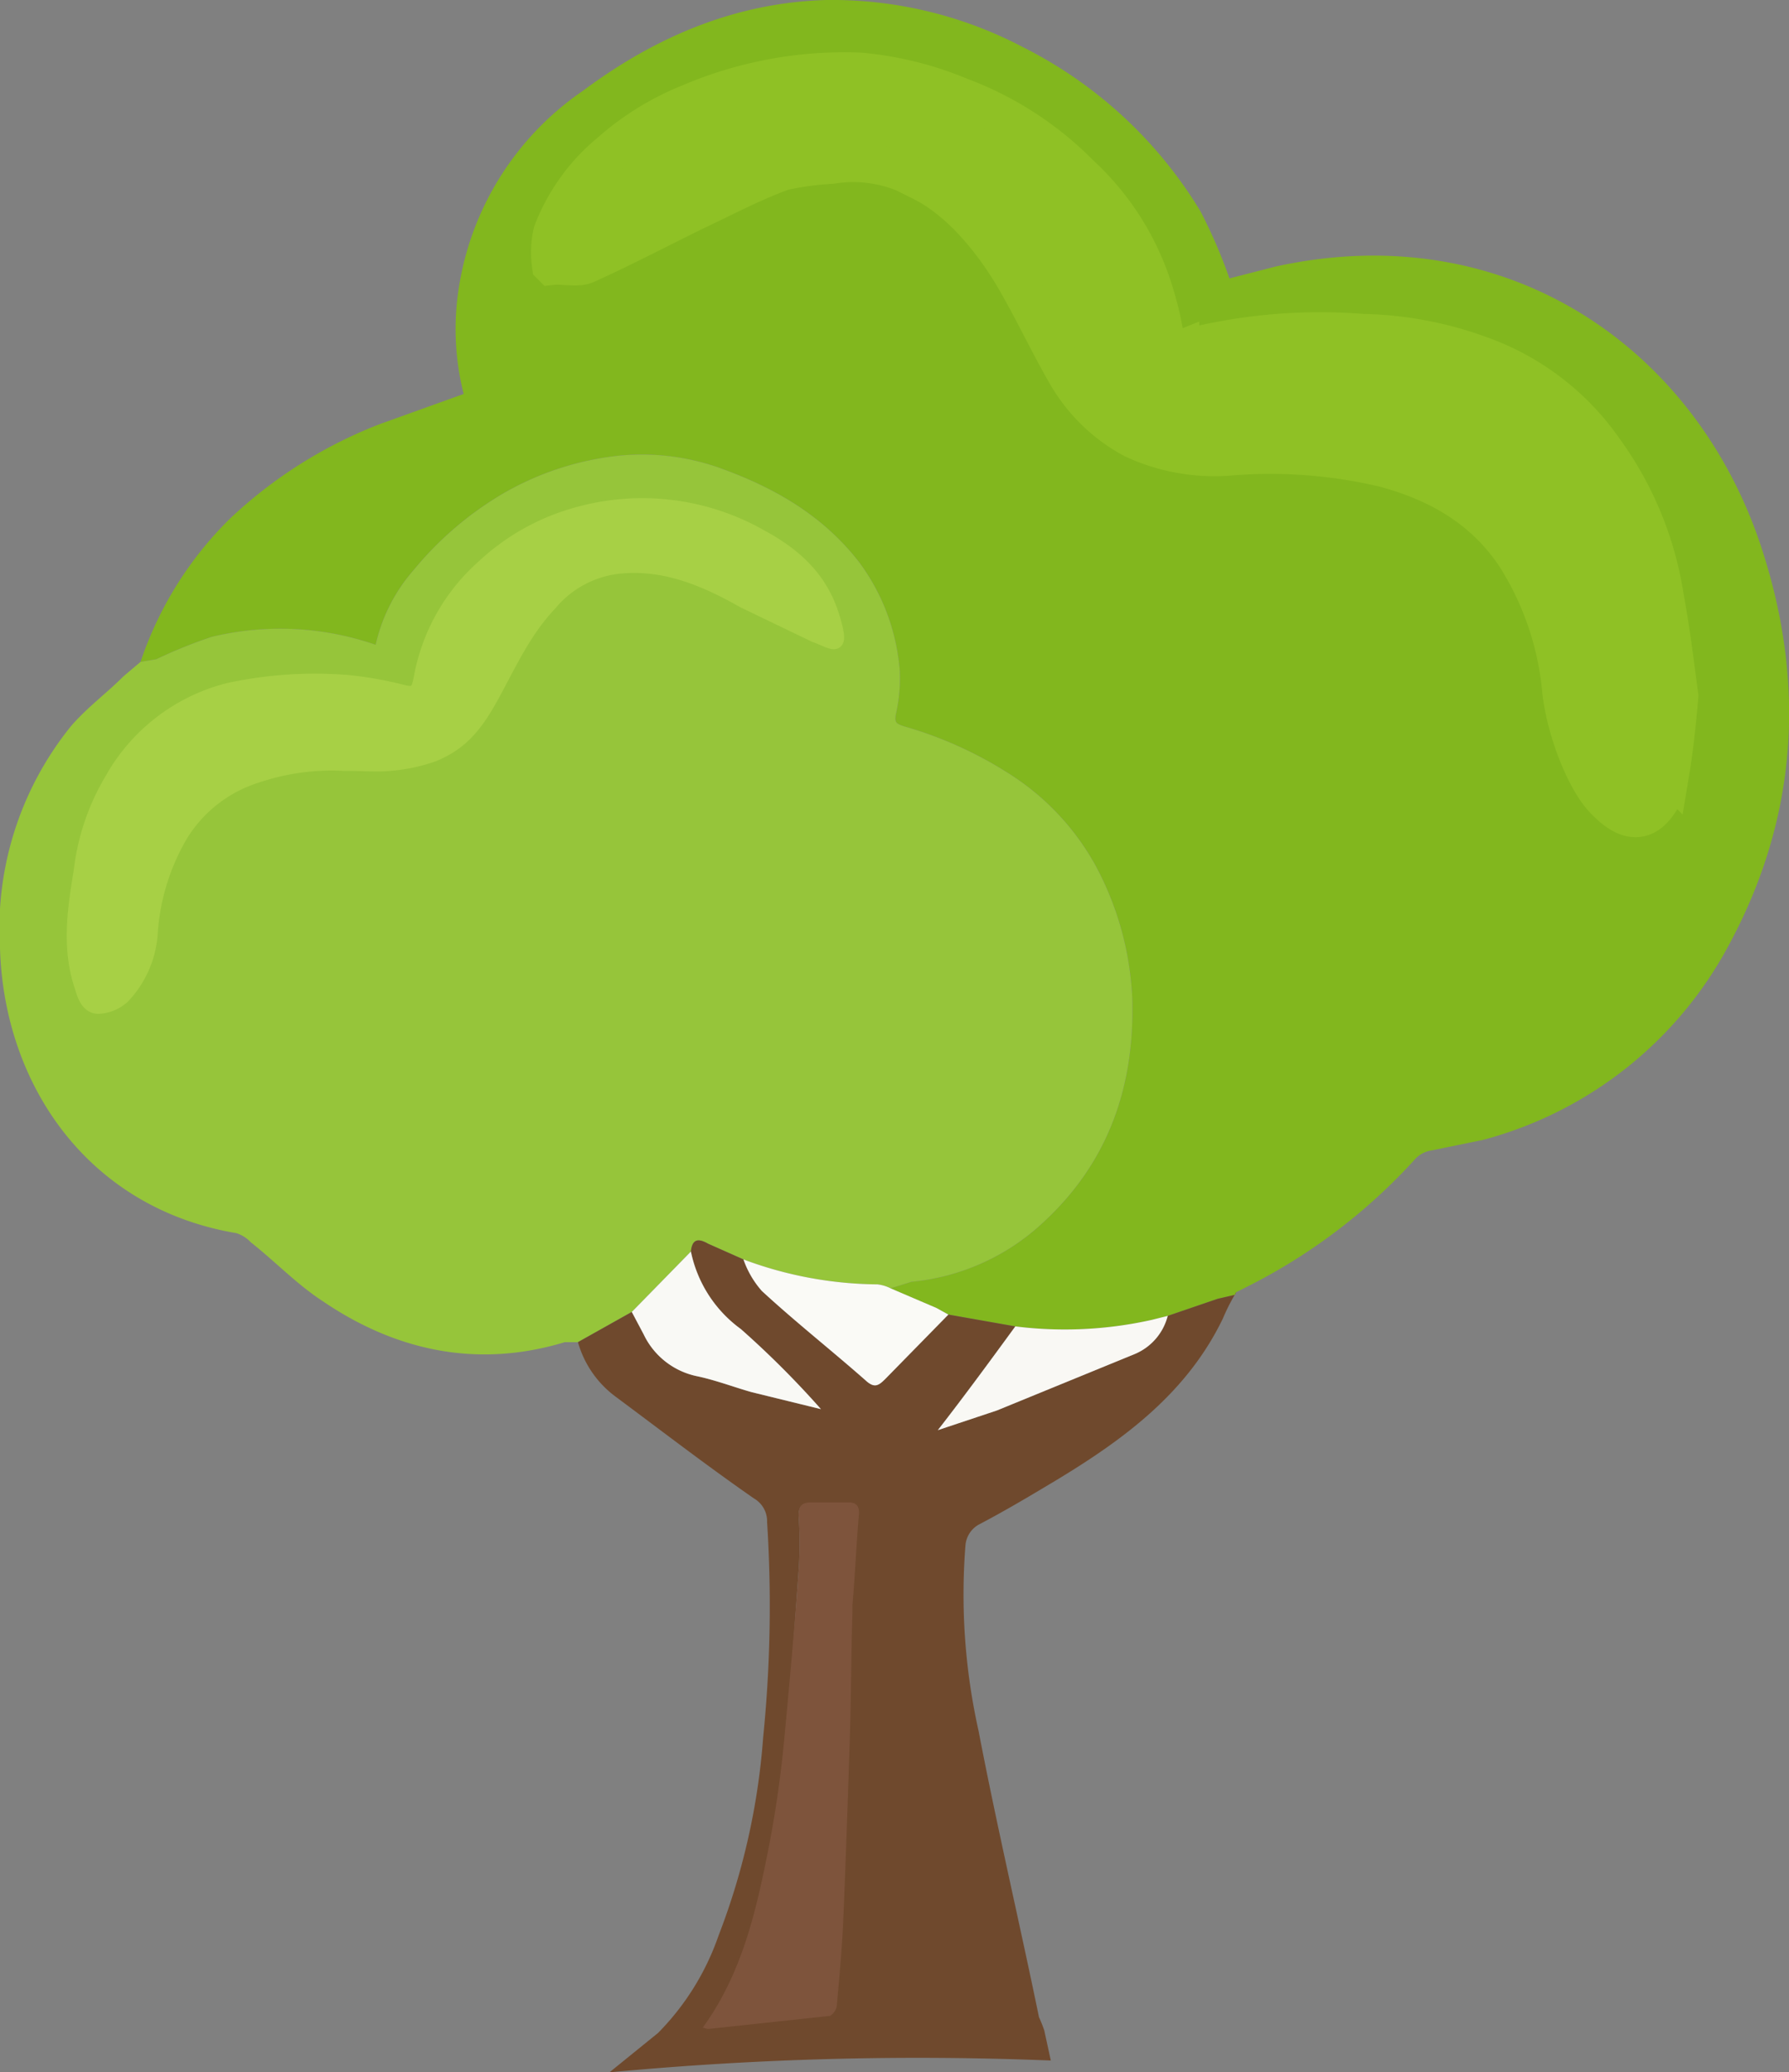 <svg id="Layer_1" data-name="Layer 1" xmlns="http://www.w3.org/2000/svg" viewBox="0 0 136.2 157.8"><rect x="0" y="0" width="136.2" height="157.8" fill="#808080" stroke="none"/><defs><style>.cls-1{fill:#82b71e;}.cls-2{fill:#96c53a;}.cls-3{fill:#6f492d;}.cls-4{fill:#8fc125;stroke:#8fc125;stroke-width:3px;}.cls-4,.cls-7{stroke-miterlimit:10;}.cls-5{fill:#fafaf6;}.cls-6{fill:#f9f8f4;}.cls-7{fill:#a7d045;stroke:#a7d045;}.cls-8{fill:#f9f9f5;}.cls-9{fill:#7e543c;}</style></defs><title>tree</title><path class="cls-1" d="M40.2,64.8A27.6,27.6,0,0,1,47,53.9a35,35,0,0,1,11.4-7.2l6.4-2.3a20.2,20.2,0,0,1-.3-8.5,22.3,22.3,0,0,1,9.4-14.6c5.5-4.1,11.6-6.7,18.5-6.9a31.3,31.3,0,0,1,15,3.6,33.2,33.2,0,0,1,13.5,12.5,39.2,39.2,0,0,1,2.2,5.1l3.5-.9c17.7-3.9,32.2,6.3,37.1,21.7,3.3,10.3,2.6,20.4-2.6,30a29.9,29.9,0,0,1-18.7,14.8l-3.9.8a2.1,2.1,0,0,0-1.3.7,43.8,43.8,0,0,1-12.8,9.7l-.8.4a.3.3,0,0,1-.1.2h0l-1.3.3-3.8,1.3-1.2.3a30.3,30.3,0,0,1-10.4.5l-5.1-.9-.9-.5-3.5-1.5,1.6-.5a17,17,0,0,0,10-4.5c5-4.6,7-10.4,6.8-17.1a23.5,23.5,0,0,0-2.8-10.1,19.3,19.3,0,0,0-6.6-7,30.2,30.2,0,0,0-8-3.6c-.6-.2-.7-.3-.6-.9a12.3,12.3,0,0,0,.3-3.3,15.9,15.9,0,0,0-3.1-8.3c-2.8-3.6-6.5-5.7-10.7-7.2a17.7,17.7,0,0,0-7.6-.9,22.3,22.3,0,0,0-9,3A25.6,25.6,0,0,0,61,57.8a12.9,12.9,0,0,0-2.9,5.7,22.2,22.2,0,0,0-12.5-.6,36.9,36.9,0,0,0-4.2,1.7Zm117.1,2.6c-.3-2.2-.6-4.8-1.1-7.5a25.7,25.7,0,0,0-4.6-11.2,19.3,19.3,0,0,0-8.6-6.9,27.7,27.7,0,0,0-9.8-2,40.8,40.8,0,0,0-13.9,1.3c-.5.2-1,.2-1.1-.6a23.3,23.3,0,0,0-.8-3.6,20.2,20.2,0,0,0-5.7-9.2,25.1,25.1,0,0,0-9.1-5.9,25.6,25.6,0,0,0-7.7-1.9A29.9,29.9,0,0,0,82,22.3,20.7,20.7,0,0,0,76,26a14.7,14.7,0,0,0-4.4,6.1,6.8,6.8,0,0,0-.1,2.5c.9-.1,1.9.2,2.6-.1,2.9-1.3,5.7-2.8,8.6-4.2s4.2-2.1,6.4-2.9a23.5,23.5,0,0,1,3.7-.5,10.3,10.3,0,0,1,6.9,1.3c3.2,1.6,5.3,4.4,7.1,7.4s2.6,5,4,7.4a12.8,12.8,0,0,0,5,4.8,14.6,14.6,0,0,0,7.5,1.3,37.7,37.7,0,0,1,11.6.9c4.1,1.1,7.6,3.1,10,6.7a23,23,0,0,1,3.5,10.2c.3,3,1,6,3.2,8.3s2.8,2.1,4,.5a5.1,5.1,0,0,0,1-2.4C156.9,71.5,157.1,69.7,157.3,67.4Z" transform="translate(-29.5 -14.4)"/><path class="cls-2" d="M40.2,64.8l1.2-.2a36.9,36.9,0,0,1,4.2-1.7,22.2,22.2,0,0,1,12.5.6A12.9,12.9,0,0,1,61,57.8a25.6,25.6,0,0,1,6.6-5.7,22.3,22.3,0,0,1,9-3,17.7,17.7,0,0,1,7.6.9c4.2,1.5,7.9,3.6,10.7,7.2A15.9,15.9,0,0,1,98,65.5a12.3,12.3,0,0,1-.3,3.3c-.1.6,0,.7.6.9a30.2,30.2,0,0,1,8,3.6,19.3,19.3,0,0,1,6.6,7,23.5,23.5,0,0,1,2.8,10.1c.2,6.7-1.8,12.5-6.8,17.1a17,17,0,0,1-10,4.5l-1.6.5a2.9,2.9,0,0,0-1-.3,29.7,29.7,0,0,1-10.2-1.9l-2.7-1.2c-.7-.4-1.2-.4-1.3.6l-4.5,4.6-4.1,2.3h-1c-6.6,2-12.8.7-18.4-3.1-2-1.3-3.6-3-5.5-4.5a2.6,2.6,0,0,0-1.1-.7c-11.3-1.9-17.7-11.3-18-21.7a24.5,24.5,0,0,1,5.4-16.9c1.2-1.4,2.7-2.5,4-3.8Zm15.5,7.8c1.5,0,2.5.1,3.5,0a13,13,0,0,0,3.3-.7c2.2-.9,3.5-2.7,4.6-4.7s2.4-4.8,4.3-6.8a7.9,7.9,0,0,1,5.1-2.8c3.5-.4,6.6.9,9.6,2.6l5.4,2.6c1.4.5,1.9-.1,1.4-1.5s-2.9-4.7-5.5-6.1a18.3,18.3,0,0,0-13.9-1.7,17.1,17.1,0,0,0-7.2,4A14.9,14.9,0,0,0,61.5,66c-.2,1.1-.4,1.3-1.5,1a27.9,27.9,0,0,0-4-.7,31,31,0,0,0-9.1.6A14.2,14.2,0,0,0,38,73.7a17.6,17.6,0,0,0-2.4,7.1c-.5,3-.9,5.9.1,8.8.2.7.5,1.5,1.3,1.5a3,3,0,0,0,1.9-.8A7.8,7.8,0,0,0,41,85.6,16.9,16.9,0,0,1,43.3,78a10.4,10.4,0,0,1,5.8-4.5A17.8,17.8,0,0,1,55.7,72.6Z" transform="translate(-29.5 -14.4)"/><path class="cls-3" d="M109,169l.5,2.3a250.5,250.5,0,0,0-33.6.9l3.7-3a19.7,19.7,0,0,0,4.6-7.4,52.5,52.5,0,0,0,3.4-15.1,99.8,99.8,0,0,0,.3-16.4,2,2,0,0,0-1-1.8c-3.6-2.5-7.1-5.2-10.6-7.8a7.8,7.8,0,0,1-2.8-4.1l4.1-2.3.9,1.7a5.8,5.8,0,0,0,4.1,3.2c1.4.3,2.7.8,4.1,1.2l5.3,1.3a70.2,70.2,0,0,0-6.1-6.1,9.7,9.7,0,0,1-3.8-5.9c.1-1,.6-1,1.3-.6l2.7,1.2a7.2,7.2,0,0,0,1.4,2.4c2.6,2.4,5.4,4.6,8,6.9.6.5.9.3,1.4-.2l4.8-4.9,5.1.9c-1.9,2.6-3.8,5.2-5.9,7.9l4.5-1.5,10.5-4.3a4.3,4.3,0,0,0,2.5-2.9l3.8-1.3,1.3-.3a15.1,15.1,0,0,0-.9,1.8c-2.7,5.6-7.4,9.1-12.5,12.2-2,1.2-4,2.4-6.1,3.5a2,2,0,0,0-1,1.6,47.7,47.7,0,0,0,1,14.1c1.4,7.3,3.1,14.5,4.6,21.8A10.4,10.4,0,0,1,109,169Zm-25.5-.4h.4l8.7-1.1c.2,0,.5-.4.5-.7.2-2.1.3-4.3.4-6.5.2-4.6.3-9.2.5-13.8,0-3.1.1-6.3.2-9.5v-.4c.1-2.3.3-4.7.4-7,0-.5-.2-.7-.7-.7H91.3c-.7-.1-1,.2-1,.9a29.4,29.4,0,0,1,0,4.2c-.3,4.2-.6,8.5-1,12.8s-.7,5.8-1.2,8.7C87.2,160.1,86.2,164.6,83.5,168.6Z" transform="translate(-29.5 -14.4)"/><path class="cls-3" d="M123.5,113a.3.3,0,0,0,.1-.2Z" transform="translate(-29.5 -14.4)"/><path class="cls-4" d="M157.3,67.4c-.2,2.3-.4,4.1-.7,5.9a5.1,5.1,0,0,1-1,2.4c-1.2,1.6-2.6,1-4-.5s-2.9-5.3-3.2-8.3a23,23,0,0,0-3.5-10.2c-2.4-3.6-5.9-5.6-10-6.7a37.7,37.7,0,0,0-11.6-.9,14.6,14.6,0,0,1-7.5-1.3,12.8,12.8,0,0,1-5-4.8c-1.4-2.4-2.6-5-4-7.4s-3.9-5.8-7.1-7.4a10.3,10.3,0,0,0-6.9-1.3,23.5,23.5,0,0,0-3.7.5c-2.2.8-4.3,1.9-6.4,2.9s-5.7,2.9-8.6,4.2c-.7.3-1.7,0-2.6.1a6.8,6.8,0,0,1,.1-2.5A14.7,14.7,0,0,1,76,26a20.7,20.7,0,0,1,6-3.7,29.9,29.9,0,0,1,12.9-2.4,25.6,25.6,0,0,1,7.7,1.9,25.1,25.1,0,0,1,9.1,5.9,20.2,20.2,0,0,1,5.7,9.2,23.3,23.3,0,0,1,.8,3.6c.1.8.6.8,1.1.6a40.8,40.8,0,0,1,13.9-1.3,27.7,27.7,0,0,1,9.8,2,19.3,19.3,0,0,1,8.6,6.9,25.7,25.7,0,0,1,4.6,11.2C156.7,62.6,157,65.2,157.3,67.4Z" transform="translate(-29.5 -14.4)"/><path class="cls-5" d="M101.7,114.5l-4.8,4.9c-.5.5-.8.7-1.4.2-2.6-2.3-5.4-4.5-8-6.9a7.2,7.2,0,0,1-1.4-2.4,29.7,29.7,0,0,0,10.2,1.9,2.9,2.9,0,0,1,1,.3l3.5,1.5Z" transform="translate(-29.5 -14.4)"/><path class="cls-6" d="M118.4,114.6a4.3,4.3,0,0,1-2.5,2.9l-10.5,4.3-4.5,1.5c2.1-2.7,4-5.3,5.9-7.9a30.3,30.3,0,0,0,10.4-.5Z" transform="translate(-29.5 -14.4)"/><path class="cls-7" d="M55.7,72.6a17.8,17.8,0,0,0-6.6.9A10.4,10.4,0,0,0,43.3,78,16.9,16.9,0,0,0,41,85.6a7.8,7.8,0,0,1-2.1,4.7,3,3,0,0,1-1.9.8c-.8,0-1.1-.8-1.3-1.5-1-2.9-.6-5.8-.1-8.8A17.6,17.6,0,0,1,38,73.7a14.2,14.2,0,0,1,8.9-6.8,31,31,0,0,1,9.1-.6,27.9,27.9,0,0,1,4,.7c1.1.3,1.3.1,1.5-1a14.9,14.9,0,0,1,4.8-8.5,17.1,17.1,0,0,1,7.2-4,18.3,18.3,0,0,1,13.9,1.7c2.6,1.4,4.6,3.2,5.5,6.1s0,2-1.4,1.5l-5.4-2.6c-3-1.7-6.1-3-9.6-2.6a7.9,7.9,0,0,0-5.1,2.8c-1.9,2-3,4.4-4.3,6.8s-2.4,3.8-4.6,4.7a13,13,0,0,1-3.3.7C58.2,72.7,57.2,72.6,55.7,72.6Z" transform="translate(-29.5 -14.4)"/><path class="cls-8" d="M82.1,109.7a9.7,9.7,0,0,0,3.8,5.9,70.2,70.2,0,0,1,6.1,6.1l-5.3-1.3c-1.4-.4-2.7-.9-4.1-1.2a5.8,5.8,0,0,1-4.1-3.2l-.9-1.7Z" transform="translate(-29.5 -14.4)"/><path class="cls-9" d="M83,168.8c2.9-4,4-8.6,4.9-13.1a84.8,84.8,0,0,0,1.3-8.8c.4-4.3.8-8.6,1.1-12.9a29.4,29.4,0,0,0,0-4.2c0-.8.3-1,1-1h2.8c.6,0,.8.3.8.8-.2,2.3-.3,4.7-.5,7v.5c-.1,3.2-.1,6.4-.2,9.6s-.3,9.2-.5,13.9c-.1,2.2-.3,4.4-.5,6.6a1.2,1.2,0,0,1-.5.7l-9.3,1Z" transform="translate(-29.5 -14.4)"/></svg>
